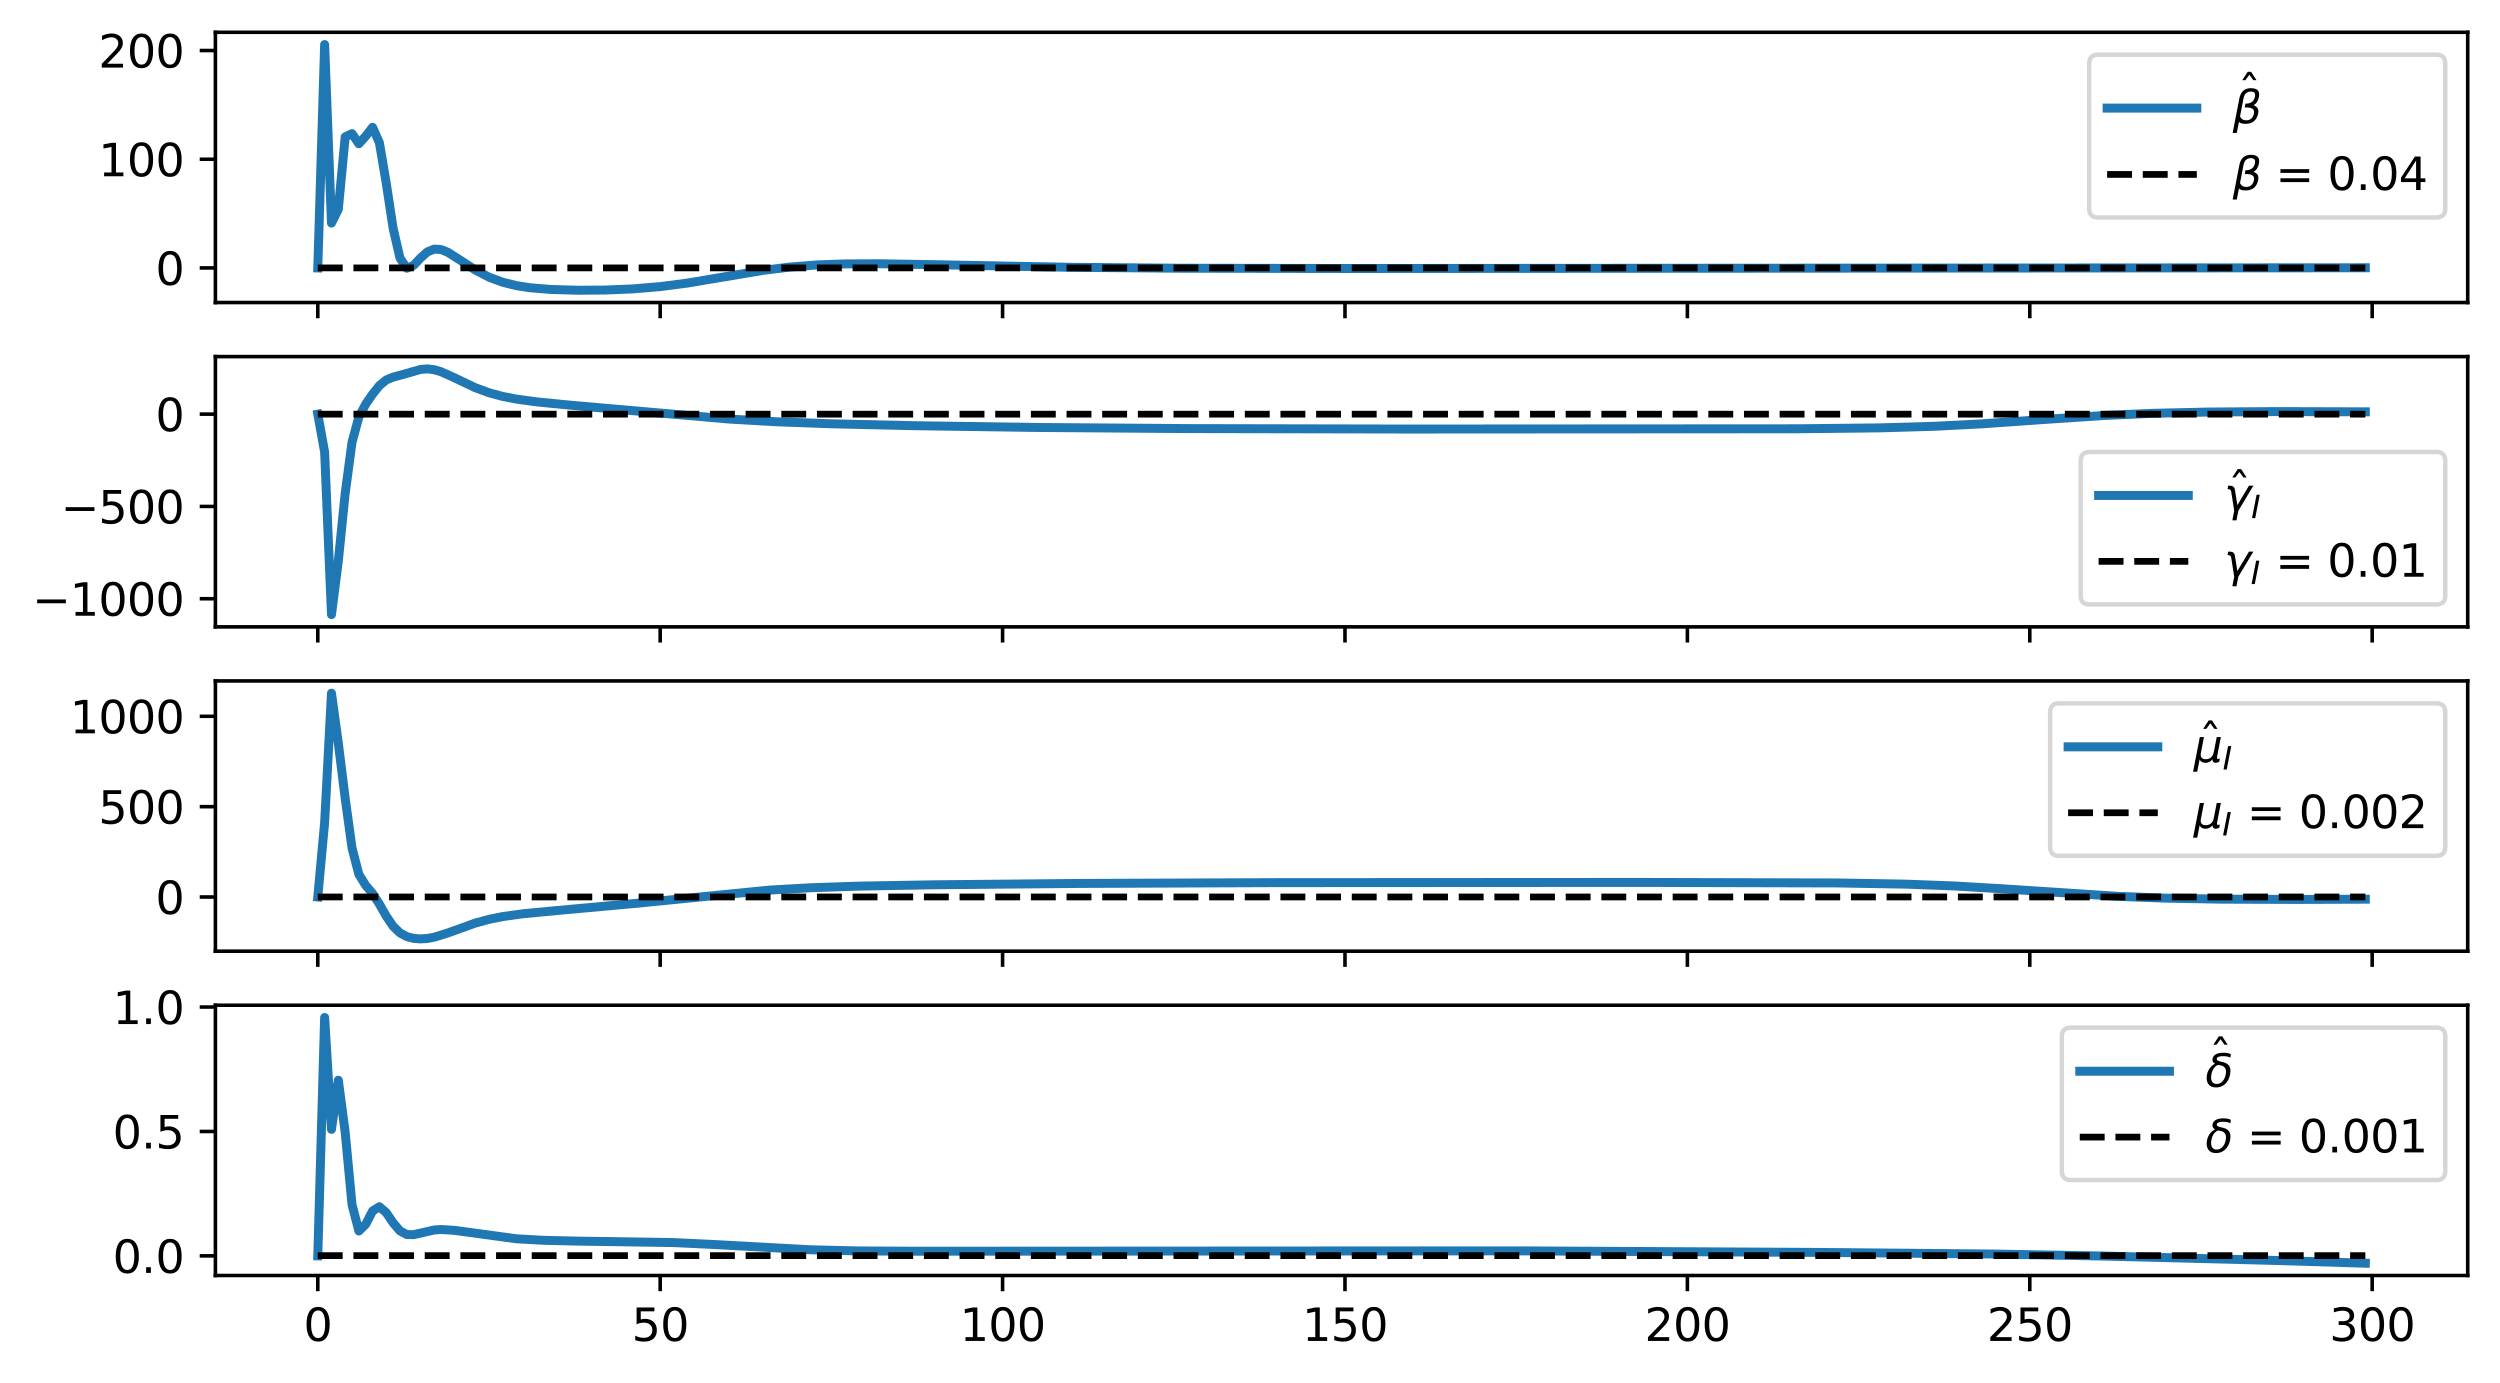 <?xml version="1.0" encoding="utf-8" standalone="no"?>
<!DOCTYPE svg PUBLIC "-//W3C//DTD SVG 1.1//EN"
  "http://www.w3.org/Graphics/SVG/1.1/DTD/svg11.dtd">
<svg xmlns:xlink="http://www.w3.org/1999/xlink" width="557.43pt" height="308.278pt" viewBox="0 0 557.43 308.278" xmlns="http://www.w3.org/2000/svg" version="1.1">
 <defs>
  <style type="text/css">*{stroke-linejoin: round; stroke-linecap: butt}</style>
 </defs>
 <g id="figure_1">
  <g id="patch_1">
   <path d="M 0 308.278 
L 557.43 308.278 
L 557.43 0 
L 0 0 
z
" style="fill: #ffffff"/>
  </g>
  <g id="axes_1">
   <g id="patch_2">
    <path d="M 48.03 67.461 
L 550.23 67.461 
L 550.23 7.2 
L 48.03 7.2 
z
" style="fill: #ffffff"/>
   </g>
   <g id="matplotlib.axis_1">
    <g id="xtick_1">
     <g id="line2d_1">
      <defs>
       <path id="m24e4327aba" d="M 0 0 
L 0 3.5 
" style="stroke: #000000; stroke-width: 0.8"/>
      </defs>
      <g>
       <use xlink:href="#m24e4327aba" x="70.857" y="67.461" style="stroke: #000000; stroke-width: 0.8"/>
      </g>
     </g>
    </g>
    <g id="xtick_2">
     <g id="line2d_2">
      <g>
       <use xlink:href="#m24e4327aba" x="147.202" y="67.461" style="stroke: #000000; stroke-width: 0.8"/>
      </g>
     </g>
    </g>
    <g id="xtick_3">
     <g id="line2d_3">
      <g>
       <use xlink:href="#m24e4327aba" x="223.548" y="67.461" style="stroke: #000000; stroke-width: 0.8"/>
      </g>
     </g>
    </g>
    <g id="xtick_4">
     <g id="line2d_4">
      <g>
       <use xlink:href="#m24e4327aba" x="299.893" y="67.461" style="stroke: #000000; stroke-width: 0.8"/>
      </g>
     </g>
    </g>
    <g id="xtick_5">
     <g id="line2d_5">
      <g>
       <use xlink:href="#m24e4327aba" x="376.239" y="67.461" style="stroke: #000000; stroke-width: 0.8"/>
      </g>
     </g>
    </g>
    <g id="xtick_6">
     <g id="line2d_6">
      <g>
       <use xlink:href="#m24e4327aba" x="452.584" y="67.461" style="stroke: #000000; stroke-width: 0.8"/>
      </g>
     </g>
    </g>
    <g id="xtick_7">
     <g id="line2d_7">
      <g>
       <use xlink:href="#m24e4327aba" x="528.929" y="67.461" style="stroke: #000000; stroke-width: 0.8"/>
      </g>
     </g>
    </g>
   </g>
   <g id="matplotlib.axis_2">
    <g id="ytick_1">
     <g id="line2d_8">
      <defs>
       <path id="m14ea27579b" d="M 0 0 
L -3.5 0 
" style="stroke: #000000; stroke-width: 0.8"/>
      </defs>
      <g>
       <use xlink:href="#m14ea27579b" x="48.03" y="59.743" style="stroke: #000000; stroke-width: 0.8"/>
      </g>
     </g>
     <g id="text_1">
      <!-- 0 -->
      <g transform="translate(34.667 63.542) scale(0.1 -0.1)">
       <defs>
        <path id="DejaVuSans-30" d="M 2034 4250 
Q 1547 4250 1301 3770 
Q 1056 3291 1056 2328 
Q 1056 1369 1301 889 
Q 1547 409 2034 409 
Q 2525 409 2770 889 
Q 3016 1369 3016 2328 
Q 3016 3291 2770 3770 
Q 2525 4250 2034 4250 
z
M 2034 4750 
Q 2819 4750 3233 4129 
Q 3647 3509 3647 2328 
Q 3647 1150 3233 529 
Q 2819 -91 2034 -91 
Q 1250 -91 836 529 
Q 422 1150 422 2328 
Q 422 3509 836 4129 
Q 1250 4750 2034 4750 
z
" transform="scale(0.016)"/>
       </defs>
       <use xlink:href="#DejaVuSans-30"/>
      </g>
     </g>
    </g>
    <g id="ytick_2">
     <g id="line2d_9">
      <g>
       <use xlink:href="#m14ea27579b" x="48.03" y="35.505" style="stroke: #000000; stroke-width: 0.8"/>
      </g>
     </g>
     <g id="text_2">
      <!-- 100 -->
      <g transform="translate(21.942 39.304) scale(0.1 -0.1)">
       <defs>
        <path id="DejaVuSans-31" d="M 794 531 
L 1825 531 
L 1825 4091 
L 703 3866 
L 703 4441 
L 1819 4666 
L 2450 4666 
L 2450 531 
L 3481 531 
L 3481 0 
L 794 0 
L 794 531 
z
" transform="scale(0.016)"/>
       </defs>
       <use xlink:href="#DejaVuSans-31"/>
       <use xlink:href="#DejaVuSans-30" x="63.623"/>
       <use xlink:href="#DejaVuSans-30" x="127.246"/>
      </g>
     </g>
    </g>
    <g id="ytick_3">
     <g id="line2d_10">
      <g>
       <use xlink:href="#m14ea27579b" x="48.03" y="11.267" style="stroke: #000000; stroke-width: 0.8"/>
      </g>
     </g>
     <g id="text_3">
      <!-- 200 -->
      <g transform="translate(21.942 15.066) scale(0.1 -0.1)">
       <defs>
        <path id="DejaVuSans-32" d="M 1228 531 
L 3431 531 
L 3431 0 
L 469 0 
L 469 531 
Q 828 903 1448 1529 
Q 2069 2156 2228 2338 
Q 2531 2678 2651 2914 
Q 2772 3150 2772 3378 
Q 2772 3750 2511 3984 
Q 2250 4219 1831 4219 
Q 1534 4219 1204 4116 
Q 875 4013 500 3803 
L 500 4441 
Q 881 4594 1212 4672 
Q 1544 4750 1819 4750 
Q 2544 4750 2975 4387 
Q 3406 4025 3406 3419 
Q 3406 3131 3298 2873 
Q 3191 2616 2906 2266 
Q 2828 2175 2409 1742 
Q 1991 1309 1228 531 
z
" transform="scale(0.016)"/>
       </defs>
       <use xlink:href="#DejaVuSans-32"/>
       <use xlink:href="#DejaVuSans-30" x="63.623"/>
       <use xlink:href="#DejaVuSans-30" x="127.246"/>
      </g>
     </g>
    </g>
   </g>
   <g id="line2d_11">
    <path d="M 70.857 59.743 
L 72.384 9.939 
L 73.911 49.737 
L 75.438 46.661 
L 76.965 30.519 
L 78.492 29.799 
L 80.018 32.057 
L 81.545 30.361 
L 83.072 28.393 
L 84.599 31.836 
L 86.126 40.876 
L 87.653 50.898 
L 89.18 57.538 
L 90.707 59.801 
L 92.234 59.159 
L 93.761 57.532 
L 95.287 56.172 
L 96.814 55.548 
L 98.341 55.645 
L 99.868 56.259 
L 102.922 58.2 
L 105.976 60.197 
L 109.03 61.796 
L 112.083 62.933 
L 115.137 63.686 
L 118.191 64.159 
L 122.772 64.539 
L 128.879 64.715 
L 134.987 64.67 
L 141.095 64.418 
L 147.202 63.907 
L 153.31 63.111 
L 160.945 61.824 
L 170.106 60.29 
L 176.214 59.534 
L 182.321 59.063 
L 188.429 58.843 
L 196.063 58.808 
L 208.279 59.017 
L 238.817 59.603 
L 263.247 59.807 
L 301.42 59.869 
L 527.402 59.707 
L 527.402 59.707 
" clip-path="url(#p93f5b36dde)" style="fill: none; stroke: #1f77b4; stroke-width: 2; stroke-linecap: square"/>
   </g>
   <g id="line2d_12">
    <path d="M 70.857 59.733 
L 527.402 59.733 
L 527.402 59.733 
" clip-path="url(#p93f5b36dde)" style="fill: none; stroke-dasharray: 5.55,2.4; stroke-dashoffset: 0; stroke: #000000; stroke-width: 1.5"/>
   </g>
   <g id="patch_3">
    <path d="M 48.03 67.461 
L 48.03 7.2 
" style="fill: none; stroke: #000000; stroke-width: 0.8; stroke-linejoin: miter; stroke-linecap: square"/>
   </g>
   <g id="patch_4">
    <path d="M 550.23 67.461 
L 550.23 7.2 
" style="fill: none; stroke: #000000; stroke-width: 0.8; stroke-linejoin: miter; stroke-linecap: square"/>
   </g>
   <g id="patch_5">
    <path d="M 48.03 67.461 
L 550.23 67.461 
" style="fill: none; stroke: #000000; stroke-width: 0.8; stroke-linejoin: miter; stroke-linecap: square"/>
   </g>
   <g id="patch_6">
    <path d="M 48.03 7.2 
L 550.23 7.2 
" style="fill: none; stroke: #000000; stroke-width: 0.8; stroke-linejoin: miter; stroke-linecap: square"/>
   </g>
   <g id="legend_1">
    <g id="patch_7">
     <path d="M 467.83 48.5 
L 543.23 48.5 
Q 545.23 48.5 545.23 46.5 
L 545.23 14.2 
Q 545.23 12.2 543.23 12.2 
L 467.83 12.2 
Q 465.83 12.2 465.83 14.2 
L 465.83 46.5 
Q 465.83 48.5 467.83 48.5 
z
" style="fill: #ffffff; opacity: 0.8; stroke: #cccccc; stroke-linejoin: miter"/>
    </g>
    <g id="line2d_13">
     <path d="M 469.83 24.1 
L 479.83 24.1 
L 489.83 24.1 
" style="fill: none; stroke: #1f77b4; stroke-width: 2; stroke-linecap: square"/>
    </g>
    <g id="text_4">
     <!-- $\hat\beta$ -->
     <g transform="translate(497.83 27.6) scale(0.1 -0.1)">
      <defs>
       <path id="DejaVuSans-302" d="M -1831 5119 
L -1369 5119 
L -603 3944 
L -1038 3944 
L -1600 4709 
L -2163 3944 
L -2597 3944 
L -1831 5119 
z
M -1600 3584 
L -1600 3584 
z
" transform="scale(0.016)"/>
       <path id="DejaVuSans-Oblique-3b2" d="M 872 216 
L 572 -1331 
L -6 -1331 
L 928 3478 
Q 1206 4903 2538 4903 
Q 3888 4903 3659 3700 
Q 3503 2844 2894 2531 
Q 3713 2250 3553 1416 
Q 3272 -69 1759 -66 
Q 1097 -63 872 216 
z
M 1019 966 
Q 1259 422 1875 425 
Q 2775 425 2966 1406 
Q 3138 2288 1675 2219 
L 1778 2750 
Q 2909 2731 3106 3750 
Q 3241 4438 2509 4434 
Q 1691 4434 1503 3459 
L 1019 966 
z
" transform="scale(0.016)"/>
      </defs>
      <use xlink:href="#DejaVuSans-302" transform="translate(62.785 34.016)"/>
      <use xlink:href="#DejaVuSans-Oblique-3b2" transform="translate(0 0.906)"/>
     </g>
    </g>
    <g id="line2d_14">
     <path d="M 469.83 38.9 
L 479.83 38.9 
L 489.83 38.9 
" style="fill: none; stroke-dasharray: 5.55,2.4; stroke-dashoffset: 0; stroke: #000000; stroke-width: 1.5"/>
    </g>
    <g id="text_5">
     <!-- $\beta$ = 0.04 -->
     <g transform="translate(497.83 42.4) scale(0.1 -0.1)">
      <defs>
       <path id="DejaVuSans-20" transform="scale(0.016)"/>
       <path id="DejaVuSans-3d" d="M 678 2906 
L 4684 2906 
L 4684 2381 
L 678 2381 
L 678 2906 
z
M 678 1631 
L 4684 1631 
L 4684 1100 
L 678 1100 
L 678 1631 
z
" transform="scale(0.016)"/>
       <path id="DejaVuSans-2e" d="M 684 794 
L 1344 794 
L 1344 0 
L 684 0 
L 684 794 
z
" transform="scale(0.016)"/>
       <path id="DejaVuSans-34" d="M 2419 4116 
L 825 1625 
L 2419 1625 
L 2419 4116 
z
M 2253 4666 
L 3047 4666 
L 3047 1625 
L 3713 1625 
L 3713 1100 
L 3047 1100 
L 3047 0 
L 2419 0 
L 2419 1100 
L 313 1100 
L 313 1709 
L 2253 4666 
z
" transform="scale(0.016)"/>
      </defs>
      <use xlink:href="#DejaVuSans-Oblique-3b2" transform="translate(0 0.391)"/>
      <use xlink:href="#DejaVuSans-20" transform="translate(63.818 0.391)"/>
      <use xlink:href="#DejaVuSans-3d" transform="translate(95.605 0.391)"/>
      <use xlink:href="#DejaVuSans-20" transform="translate(179.395 0.391)"/>
      <use xlink:href="#DejaVuSans-30" transform="translate(211.182 0.391)"/>
      <use xlink:href="#DejaVuSans-2e" transform="translate(274.805 0.391)"/>
      <use xlink:href="#DejaVuSans-30" transform="translate(306.592 0.391)"/>
      <use xlink:href="#DejaVuSans-34" transform="translate(370.215 0.391)"/>
     </g>
    </g>
   </g>
  </g>
  <g id="axes_2">
   <g id="patch_8">
    <path d="M 48.03 139.774 
L 550.23 139.774 
L 550.23 79.513 
L 48.03 79.513 
z
" style="fill: #ffffff"/>
   </g>
   <g id="matplotlib.axis_3">
    <g id="xtick_8">
     <g id="line2d_15">
      <g>
       <use xlink:href="#m24e4327aba" x="70.857" y="139.774" style="stroke: #000000; stroke-width: 0.8"/>
      </g>
     </g>
    </g>
    <g id="xtick_9">
     <g id="line2d_16">
      <g>
       <use xlink:href="#m24e4327aba" x="147.202" y="139.774" style="stroke: #000000; stroke-width: 0.8"/>
      </g>
     </g>
    </g>
    <g id="xtick_10">
     <g id="line2d_17">
      <g>
       <use xlink:href="#m24e4327aba" x="223.548" y="139.774" style="stroke: #000000; stroke-width: 0.8"/>
      </g>
     </g>
    </g>
    <g id="xtick_11">
     <g id="line2d_18">
      <g>
       <use xlink:href="#m24e4327aba" x="299.893" y="139.774" style="stroke: #000000; stroke-width: 0.8"/>
      </g>
     </g>
    </g>
    <g id="xtick_12">
     <g id="line2d_19">
      <g>
       <use xlink:href="#m24e4327aba" x="376.239" y="139.774" style="stroke: #000000; stroke-width: 0.8"/>
      </g>
     </g>
    </g>
    <g id="xtick_13">
     <g id="line2d_20">
      <g>
       <use xlink:href="#m24e4327aba" x="452.584" y="139.774" style="stroke: #000000; stroke-width: 0.8"/>
      </g>
     </g>
    </g>
    <g id="xtick_14">
     <g id="line2d_21">
      <g>
       <use xlink:href="#m24e4327aba" x="528.929" y="139.774" style="stroke: #000000; stroke-width: 0.8"/>
      </g>
     </g>
    </g>
   </g>
   <g id="matplotlib.axis_4">
    <g id="ytick_4">
     <g id="line2d_22">
      <g>
       <use xlink:href="#m14ea27579b" x="48.03" y="133.497" style="stroke: #000000; stroke-width: 0.8"/>
      </g>
     </g>
     <g id="text_6">
      <!-- −1000 -->
      <g transform="translate(7.2 137.297) scale(0.1 -0.1)">
       <defs>
        <path id="DejaVuSans-2212" d="M 678 2272 
L 4684 2272 
L 4684 1741 
L 678 1741 
L 678 2272 
z
" transform="scale(0.016)"/>
       </defs>
       <use xlink:href="#DejaVuSans-2212"/>
       <use xlink:href="#DejaVuSans-31" x="83.789"/>
       <use xlink:href="#DejaVuSans-30" x="147.412"/>
       <use xlink:href="#DejaVuSans-30" x="211.035"/>
       <use xlink:href="#DejaVuSans-30" x="274.658"/>
      </g>
     </g>
    </g>
    <g id="ytick_5">
     <g id="line2d_23">
      <g>
       <use xlink:href="#m14ea27579b" x="48.03" y="112.92" style="stroke: #000000; stroke-width: 0.8"/>
      </g>
     </g>
     <g id="text_7">
      <!-- −500 -->
      <g transform="translate(13.562 116.719) scale(0.1 -0.1)">
       <defs>
        <path id="DejaVuSans-35" d="M 691 4666 
L 3169 4666 
L 3169 4134 
L 1269 4134 
L 1269 2991 
Q 1406 3038 1543 3061 
Q 1681 3084 1819 3084 
Q 2600 3084 3056 2656 
Q 3513 2228 3513 1497 
Q 3513 744 3044 326 
Q 2575 -91 1722 -91 
Q 1428 -91 1123 -41 
Q 819 9 494 109 
L 494 744 
Q 775 591 1075 516 
Q 1375 441 1709 441 
Q 2250 441 2565 725 
Q 2881 1009 2881 1497 
Q 2881 1984 2565 2268 
Q 2250 2553 1709 2553 
Q 1456 2553 1204 2497 
Q 953 2441 691 2322 
L 691 4666 
z
" transform="scale(0.016)"/>
       </defs>
       <use xlink:href="#DejaVuSans-2212"/>
       <use xlink:href="#DejaVuSans-35" x="83.789"/>
       <use xlink:href="#DejaVuSans-30" x="147.412"/>
       <use xlink:href="#DejaVuSans-30" x="211.035"/>
      </g>
     </g>
    </g>
    <g id="ytick_6">
     <g id="line2d_24">
      <g>
       <use xlink:href="#m14ea27579b" x="48.03" y="92.342" style="stroke: #000000; stroke-width: 0.8"/>
      </g>
     </g>
     <g id="text_8">
      <!-- 0 -->
      <g transform="translate(34.667 96.141) scale(0.1 -0.1)">
       <use xlink:href="#DejaVuSans-30"/>
      </g>
     </g>
    </g>
   </g>
   <g id="line2d_25">
    <path d="M 70.857 92.342 
L 72.384 100.785 
L 73.911 137.035 
L 75.438 125.071 
L 76.965 110.001 
L 78.492 98.613 
L 80.018 92.959 
L 81.545 90.111 
L 83.072 87.887 
L 84.599 85.975 
L 86.126 84.715 
L 87.653 84.089 
L 90.707 83.256 
L 93.761 82.376 
L 95.287 82.252 
L 96.814 82.436 
L 98.341 82.888 
L 101.395 84.267 
L 105.976 86.447 
L 109.03 87.57 
L 112.083 88.395 
L 115.137 88.988 
L 119.718 89.612 
L 127.353 90.363 
L 162.471 93.43 
L 173.16 94.043 
L 185.375 94.494 
L 203.698 94.916 
L 231.182 95.313 
L 264.774 95.561 
L 313.635 95.663 
L 400.669 95.605 
L 418.992 95.407 
L 431.207 95.053 
L 441.896 94.506 
L 455.638 93.54 
L 469.38 92.629 
L 480.068 92.157 
L 492.284 91.875 
L 507.553 91.772 
L 527.402 91.829 
L 527.402 91.829 
" clip-path="url(#p6014eb6d09)" style="fill: none; stroke: #1f77b4; stroke-width: 2; stroke-linecap: square"/>
   </g>
   <g id="line2d_26">
    <path d="M 70.857 92.342 
L 527.402 92.342 
L 527.402 92.342 
" clip-path="url(#p6014eb6d09)" style="fill: none; stroke-dasharray: 5.55,2.4; stroke-dashoffset: 0; stroke: #000000; stroke-width: 1.5"/>
   </g>
   <g id="patch_9">
    <path d="M 48.03 139.774 
L 48.03 79.513 
" style="fill: none; stroke: #000000; stroke-width: 0.8; stroke-linejoin: miter; stroke-linecap: square"/>
   </g>
   <g id="patch_10">
    <path d="M 550.23 139.774 
L 550.23 79.513 
" style="fill: none; stroke: #000000; stroke-width: 0.8; stroke-linejoin: miter; stroke-linecap: square"/>
   </g>
   <g id="patch_11">
    <path d="M 48.03 139.774 
L 550.23 139.774 
" style="fill: none; stroke: #000000; stroke-width: 0.8; stroke-linejoin: miter; stroke-linecap: square"/>
   </g>
   <g id="patch_12">
    <path d="M 48.03 79.513 
L 550.23 79.513 
" style="fill: none; stroke: #000000; stroke-width: 0.8; stroke-linejoin: miter; stroke-linecap: square"/>
   </g>
   <g id="legend_2">
    <g id="patch_13">
     <path d="M 465.93 134.774 
L 543.23 134.774 
Q 545.23 134.774 545.23 132.774 
L 545.23 102.775 
Q 545.23 100.775 543.23 100.775 
L 465.93 100.775 
Q 463.93 100.775 463.93 102.775 
L 463.93 132.774 
Q 463.93 134.774 465.93 134.774 
z
" style="fill: #ffffff; opacity: 0.8; stroke: #cccccc; stroke-linejoin: miter"/>
    </g>
    <g id="line2d_27">
     <path d="M 467.93 110.475 
L 477.93 110.475 
L 487.93 110.475 
" style="fill: none; stroke: #1f77b4; stroke-width: 2; stroke-linecap: square"/>
    </g>
    <g id="text_9">
     <!-- $\hat\gamma_I$ -->
     <g transform="translate(495.93 113.975) scale(0.1 -0.1)">
      <defs>
       <path id="DejaVuSans-Oblique-3b3" d="M 1491 2950 
L 1838 788 
L 3456 3500 
L 4066 3500 
L 1972 0 
L 1713 -1331 
L 1138 -1331 
L 1397 0 
L 988 2613 
Q 925 3006 628 3006 
L 475 3006 
L 569 3500 
L 788 3500 
Q 1403 3500 1491 2950 
z
" transform="scale(0.016)"/>
       <path id="DejaVuSans-Oblique-49" d="M 1081 4666 
L 1716 4666 
L 806 0 
L 172 0 
L 1081 4666 
z
" transform="scale(0.016)"/>
      </defs>
      <use xlink:href="#DejaVuSans-302" transform="translate(59.602 12.016)"/>
      <use xlink:href="#DejaVuSans-Oblique-3b3" transform="translate(0 0.828)"/>
      <use xlink:href="#DejaVuSans-Oblique-49" transform="translate(60.137 -15.578) scale(0.7)"/>
     </g>
    </g>
    <g id="line2d_28">
     <path d="M 467.93 125.174 
L 477.93 125.174 
L 487.93 125.174 
" style="fill: none; stroke-dasharray: 5.55,2.4; stroke-dashoffset: 0; stroke: #000000; stroke-width: 1.5"/>
    </g>
    <g id="text_10">
     <!-- $\gamma_I$ = 0.01 -->
     <g transform="translate(495.93 128.674) scale(0.1 -0.1)">
      <use xlink:href="#DejaVuSans-Oblique-3b3" transform="translate(0 0.781)"/>
      <use xlink:href="#DejaVuSans-Oblique-49" transform="translate(59.18 -15.625) scale(0.7)"/>
      <use xlink:href="#DejaVuSans-20" transform="translate(82.559 0.781)"/>
      <use xlink:href="#DejaVuSans-3d" transform="translate(114.346 0.781)"/>
      <use xlink:href="#DejaVuSans-20" transform="translate(198.135 0.781)"/>
      <use xlink:href="#DejaVuSans-30" transform="translate(229.922 0.781)"/>
      <use xlink:href="#DejaVuSans-2e" transform="translate(293.545 0.781)"/>
      <use xlink:href="#DejaVuSans-30" transform="translate(325.332 0.781)"/>
      <use xlink:href="#DejaVuSans-31" transform="translate(388.955 0.781)"/>
     </g>
    </g>
   </g>
  </g>
  <g id="axes_3">
   <g id="patch_14">
    <path d="M 48.03 212.087 
L 550.23 212.087 
L 550.23 151.826 
L 48.03 151.826 
z
" style="fill: #ffffff"/>
   </g>
   <g id="matplotlib.axis_5">
    <g id="xtick_15">
     <g id="line2d_29">
      <g>
       <use xlink:href="#m24e4327aba" x="70.857" y="212.087" style="stroke: #000000; stroke-width: 0.8"/>
      </g>
     </g>
    </g>
    <g id="xtick_16">
     <g id="line2d_30">
      <g>
       <use xlink:href="#m24e4327aba" x="147.202" y="212.087" style="stroke: #000000; stroke-width: 0.8"/>
      </g>
     </g>
    </g>
    <g id="xtick_17">
     <g id="line2d_31">
      <g>
       <use xlink:href="#m24e4327aba" x="223.548" y="212.087" style="stroke: #000000; stroke-width: 0.8"/>
      </g>
     </g>
    </g>
    <g id="xtick_18">
     <g id="line2d_32">
      <g>
       <use xlink:href="#m24e4327aba" x="299.893" y="212.087" style="stroke: #000000; stroke-width: 0.8"/>
      </g>
     </g>
    </g>
    <g id="xtick_19">
     <g id="line2d_33">
      <g>
       <use xlink:href="#m24e4327aba" x="376.239" y="212.087" style="stroke: #000000; stroke-width: 0.8"/>
      </g>
     </g>
    </g>
    <g id="xtick_20">
     <g id="line2d_34">
      <g>
       <use xlink:href="#m24e4327aba" x="452.584" y="212.087" style="stroke: #000000; stroke-width: 0.8"/>
      </g>
     </g>
    </g>
    <g id="xtick_21">
     <g id="line2d_35">
      <g>
       <use xlink:href="#m24e4327aba" x="528.929" y="212.087" style="stroke: #000000; stroke-width: 0.8"/>
      </g>
     </g>
    </g>
   </g>
   <g id="matplotlib.axis_6">
    <g id="ytick_7">
     <g id="line2d_36">
      <g>
       <use xlink:href="#m14ea27579b" x="48.03" y="200.001" style="stroke: #000000; stroke-width: 0.8"/>
      </g>
     </g>
     <g id="text_11">
      <!-- 0 -->
      <g transform="translate(34.667 203.8) scale(0.1 -0.1)">
       <use xlink:href="#DejaVuSans-30"/>
      </g>
     </g>
    </g>
    <g id="ytick_8">
     <g id="line2d_37">
      <g>
       <use xlink:href="#m14ea27579b" x="48.03" y="179.858" style="stroke: #000000; stroke-width: 0.8"/>
      </g>
     </g>
     <g id="text_12">
      <!-- 500 -->
      <g transform="translate(21.942 183.657) scale(0.1 -0.1)">
       <use xlink:href="#DejaVuSans-35"/>
       <use xlink:href="#DejaVuSans-30" x="63.623"/>
       <use xlink:href="#DejaVuSans-30" x="127.246"/>
      </g>
     </g>
    </g>
    <g id="ytick_9">
     <g id="line2d_38">
      <g>
       <use xlink:href="#m14ea27579b" x="48.03" y="159.715" style="stroke: #000000; stroke-width: 0.8"/>
      </g>
     </g>
     <g id="text_13">
      <!-- 1000 -->
      <g transform="translate(15.58 163.514) scale(0.1 -0.1)">
       <use xlink:href="#DejaVuSans-31"/>
       <use xlink:href="#DejaVuSans-30" x="63.623"/>
       <use xlink:href="#DejaVuSans-30" x="127.246"/>
       <use xlink:href="#DejaVuSans-30" x="190.869"/>
      </g>
     </g>
    </g>
   </g>
   <g id="line2d_39">
    <path d="M 70.857 200.001 
L 72.384 183.405 
L 73.911 154.565 
L 75.438 165.726 
L 76.965 177.993 
L 78.492 189.083 
L 80.018 194.964 
L 81.545 197.418 
L 83.072 199.212 
L 84.599 201.597 
L 86.126 204.281 
L 87.653 206.532 
L 89.18 208.013 
L 90.707 208.837 
L 92.234 209.232 
L 93.761 209.348 
L 95.287 209.249 
L 96.814 208.968 
L 99.868 208.018 
L 105.976 205.818 
L 109.03 204.986 
L 112.083 204.372 
L 116.664 203.735 
L 124.299 203.011 
L 141.095 201.488 
L 171.633 198.463 
L 180.794 197.941 
L 191.483 197.581 
L 208.279 197.283 
L 240.344 196.985 
L 284.624 196.805 
L 365.55 196.755 
L 409.831 196.874 
L 425.1 197.142 
L 435.788 197.547 
L 446.476 198.174 
L 472.434 199.871 
L 483.122 200.268 
L 495.337 200.489 
L 512.133 200.551 
L 527.402 200.496 
L 527.402 200.496 
" clip-path="url(#p12a7c0d72b)" style="fill: none; stroke: #1f77b4; stroke-width: 2; stroke-linecap: square"/>
   </g>
   <g id="line2d_40">
    <path d="M 70.857 200.001 
L 527.402 200.001 
L 527.402 200.001 
" clip-path="url(#p12a7c0d72b)" style="fill: none; stroke-dasharray: 5.55,2.4; stroke-dashoffset: 0; stroke: #000000; stroke-width: 1.5"/>
   </g>
   <g id="patch_15">
    <path d="M 48.03 212.087 
L 48.03 151.826 
" style="fill: none; stroke: #000000; stroke-width: 0.8; stroke-linejoin: miter; stroke-linecap: square"/>
   </g>
   <g id="patch_16">
    <path d="M 550.23 212.087 
L 550.23 151.826 
" style="fill: none; stroke: #000000; stroke-width: 0.8; stroke-linejoin: miter; stroke-linecap: square"/>
   </g>
   <g id="patch_17">
    <path d="M 48.03 212.087 
L 550.23 212.087 
" style="fill: none; stroke: #000000; stroke-width: 0.8; stroke-linejoin: miter; stroke-linecap: square"/>
   </g>
   <g id="patch_18">
    <path d="M 48.03 151.826 
L 550.23 151.826 
" style="fill: none; stroke: #000000; stroke-width: 0.8; stroke-linejoin: miter; stroke-linecap: square"/>
   </g>
   <g id="legend_3">
    <g id="patch_19">
     <path d="M 459.13 190.825 
L 543.23 190.825 
Q 545.23 190.825 545.23 188.825 
L 545.23 158.826 
Q 545.23 156.826 543.23 156.826 
L 459.13 156.826 
Q 457.13 156.826 457.13 158.826 
L 457.13 188.825 
Q 457.13 190.825 459.13 190.825 
z
" style="fill: #ffffff; opacity: 0.8; stroke: #cccccc; stroke-linejoin: miter"/>
    </g>
    <g id="line2d_41">
     <path d="M 461.13 166.526 
L 471.13 166.526 
L 481.13 166.526 
" style="fill: none; stroke: #1f77b4; stroke-width: 2; stroke-linecap: square"/>
    </g>
    <g id="text_14">
     <!-- $\hat\mu_I$ -->
     <g transform="translate(489.13 170.026) scale(0.1 -0.1)">
      <defs>
       <path id="DejaVuSans-Oblique-3bc" d="M -84 -1331 
L 856 3500 
L 1434 3500 
L 1009 1322 
Q 997 1256 987 1175 
Q 978 1094 978 1013 
Q 978 722 1161 565 
Q 1344 409 1684 409 
Q 2147 409 2431 671 
Q 2716 934 2816 1459 
L 3213 3500 
L 3788 3500 
L 3266 809 
Q 3253 750 3248 706 
Q 3244 663 3244 628 
Q 3244 531 3283 486 
Q 3322 441 3406 441 
Q 3438 441 3492 456 
Q 3547 472 3647 513 
L 3559 50 
Q 3422 -19 3297 -55 
Q 3172 -91 3053 -91 
Q 2847 -91 2730 40 
Q 2613 172 2613 403 
Q 2438 153 2195 31 
Q 1953 -91 1625 -91 
Q 1334 -91 1117 43 
Q 900 178 831 397 
L 494 -1331 
L -84 -1331 
z
" transform="scale(0.016)"/>
      </defs>
      <use xlink:href="#DejaVuSans-302" transform="translate(62.699 12.016)"/>
      <use xlink:href="#DejaVuSans-Oblique-3bc" transform="translate(0 0.828)"/>
      <use xlink:href="#DejaVuSans-Oblique-49" transform="translate(64.58 -15.578) scale(0.7)"/>
     </g>
    </g>
    <g id="line2d_42">
     <path d="M 461.13 181.225 
L 471.13 181.225 
L 481.13 181.225 
" style="fill: none; stroke-dasharray: 5.55,2.4; stroke-dashoffset: 0; stroke: #000000; stroke-width: 1.5"/>
    </g>
    <g id="text_15">
     <!-- $\mu_I$ = 0.002 -->
     <g transform="translate(489.13 184.725) scale(0.1 -0.1)">
      <use xlink:href="#DejaVuSans-Oblique-3bc" transform="translate(0 0.781)"/>
      <use xlink:href="#DejaVuSans-Oblique-49" transform="translate(63.623 -15.625) scale(0.7)"/>
      <use xlink:href="#DejaVuSans-20" transform="translate(87.002 0.781)"/>
      <use xlink:href="#DejaVuSans-3d" transform="translate(118.789 0.781)"/>
      <use xlink:href="#DejaVuSans-20" transform="translate(202.578 0.781)"/>
      <use xlink:href="#DejaVuSans-30" transform="translate(234.365 0.781)"/>
      <use xlink:href="#DejaVuSans-2e" transform="translate(297.988 0.781)"/>
      <use xlink:href="#DejaVuSans-30" transform="translate(329.775 0.781)"/>
      <use xlink:href="#DejaVuSans-30" transform="translate(393.398 0.781)"/>
      <use xlink:href="#DejaVuSans-32" transform="translate(457.021 0.781)"/>
     </g>
    </g>
   </g>
  </g>
  <g id="axes_4">
   <g id="patch_20">
    <path d="M 48.03 284.4 
L 550.23 284.4 
L 550.23 224.139 
L 48.03 224.139 
z
" style="fill: #ffffff"/>
   </g>
   <g id="matplotlib.axis_7">
    <g id="xtick_22">
     <g id="line2d_43">
      <g>
       <use xlink:href="#m24e4327aba" x="70.857" y="284.4" style="stroke: #000000; stroke-width: 0.8"/>
      </g>
     </g>
     <g id="text_16">
      <!-- 0 -->
      <g transform="translate(67.676 298.998) scale(0.1 -0.1)">
       <use xlink:href="#DejaVuSans-30"/>
      </g>
     </g>
    </g>
    <g id="xtick_23">
     <g id="line2d_44">
      <g>
       <use xlink:href="#m24e4327aba" x="147.202" y="284.4" style="stroke: #000000; stroke-width: 0.8"/>
      </g>
     </g>
     <g id="text_17">
      <!-- 50 -->
      <g transform="translate(140.84 298.998) scale(0.1 -0.1)">
       <use xlink:href="#DejaVuSans-35"/>
       <use xlink:href="#DejaVuSans-30" x="63.623"/>
      </g>
     </g>
    </g>
    <g id="xtick_24">
     <g id="line2d_45">
      <g>
       <use xlink:href="#m24e4327aba" x="223.548" y="284.4" style="stroke: #000000; stroke-width: 0.8"/>
      </g>
     </g>
     <g id="text_18">
      <!-- 100 -->
      <g transform="translate(214.004 298.998) scale(0.1 -0.1)">
       <use xlink:href="#DejaVuSans-31"/>
       <use xlink:href="#DejaVuSans-30" x="63.623"/>
       <use xlink:href="#DejaVuSans-30" x="127.246"/>
      </g>
     </g>
    </g>
    <g id="xtick_25">
     <g id="line2d_46">
      <g>
       <use xlink:href="#m24e4327aba" x="299.893" y="284.4" style="stroke: #000000; stroke-width: 0.8"/>
      </g>
     </g>
     <g id="text_19">
      <!-- 150 -->
      <g transform="translate(290.349 298.998) scale(0.1 -0.1)">
       <use xlink:href="#DejaVuSans-31"/>
       <use xlink:href="#DejaVuSans-35" x="63.623"/>
       <use xlink:href="#DejaVuSans-30" x="127.246"/>
      </g>
     </g>
    </g>
    <g id="xtick_26">
     <g id="line2d_47">
      <g>
       <use xlink:href="#m24e4327aba" x="376.239" y="284.4" style="stroke: #000000; stroke-width: 0.8"/>
      </g>
     </g>
     <g id="text_20">
      <!-- 200 -->
      <g transform="translate(366.695 298.998) scale(0.1 -0.1)">
       <use xlink:href="#DejaVuSans-32"/>
       <use xlink:href="#DejaVuSans-30" x="63.623"/>
       <use xlink:href="#DejaVuSans-30" x="127.246"/>
      </g>
     </g>
    </g>
    <g id="xtick_27">
     <g id="line2d_48">
      <g>
       <use xlink:href="#m24e4327aba" x="452.584" y="284.4" style="stroke: #000000; stroke-width: 0.8"/>
      </g>
     </g>
     <g id="text_21">
      <!-- 250 -->
      <g transform="translate(443.04 298.998) scale(0.1 -0.1)">
       <use xlink:href="#DejaVuSans-32"/>
       <use xlink:href="#DejaVuSans-35" x="63.623"/>
       <use xlink:href="#DejaVuSans-30" x="127.246"/>
      </g>
     </g>
    </g>
    <g id="xtick_28">
     <g id="line2d_49">
      <g>
       <use xlink:href="#m24e4327aba" x="528.929" y="284.4" style="stroke: #000000; stroke-width: 0.8"/>
      </g>
     </g>
     <g id="text_22">
      <!-- 300 -->
      <g transform="translate(519.386 298.998) scale(0.1 -0.1)">
       <defs>
        <path id="DejaVuSans-33" d="M 2597 2516 
Q 3050 2419 3304 2112 
Q 3559 1806 3559 1356 
Q 3559 666 3084 287 
Q 2609 -91 1734 -91 
Q 1441 -91 1130 -33 
Q 819 25 488 141 
L 488 750 
Q 750 597 1062 519 
Q 1375 441 1716 441 
Q 2309 441 2620 675 
Q 2931 909 2931 1356 
Q 2931 1769 2642 2001 
Q 2353 2234 1838 2234 
L 1294 2234 
L 1294 2753 
L 1863 2753 
Q 2328 2753 2575 2939 
Q 2822 3125 2822 3475 
Q 2822 3834 2567 4026 
Q 2313 4219 1838 4219 
Q 1578 4219 1281 4162 
Q 984 4106 628 3988 
L 628 4550 
Q 988 4650 1302 4700 
Q 1616 4750 1894 4750 
Q 2613 4750 3031 4423 
Q 3450 4097 3450 3541 
Q 3450 3153 3228 2886 
Q 3006 2619 2597 2516 
z
" transform="scale(0.016)"/>
       </defs>
       <use xlink:href="#DejaVuSans-33"/>
       <use xlink:href="#DejaVuSans-30" x="63.623"/>
       <use xlink:href="#DejaVuSans-30" x="127.246"/>
      </g>
     </g>
    </g>
   </g>
   <g id="matplotlib.axis_8">
    <g id="ytick_10">
     <g id="line2d_50">
      <g>
       <use xlink:href="#m14ea27579b" x="48.03" y="280.025" style="stroke: #000000; stroke-width: 0.8"/>
      </g>
     </g>
     <g id="text_23">
      <!-- 0.0 -->
      <g transform="translate(25.127 283.825) scale(0.1 -0.1)">
       <use xlink:href="#DejaVuSans-30"/>
       <use xlink:href="#DejaVuSans-2e" x="63.623"/>
       <use xlink:href="#DejaVuSans-30" x="95.41"/>
      </g>
     </g>
    </g>
    <g id="ytick_11">
     <g id="line2d_51">
      <g>
       <use xlink:href="#m14ea27579b" x="48.03" y="252.283" style="stroke: #000000; stroke-width: 0.8"/>
      </g>
     </g>
     <g id="text_24">
      <!-- 0.5 -->
      <g transform="translate(25.127 256.082) scale(0.1 -0.1)">
       <use xlink:href="#DejaVuSans-30"/>
       <use xlink:href="#DejaVuSans-2e" x="63.623"/>
       <use xlink:href="#DejaVuSans-35" x="95.41"/>
      </g>
     </g>
    </g>
    <g id="ytick_12">
     <g id="line2d_52">
      <g>
       <use xlink:href="#m14ea27579b" x="48.03" y="224.541" style="stroke: #000000; stroke-width: 0.8"/>
      </g>
     </g>
     <g id="text_25">
      <!-- 1.0 -->
      <g transform="translate(25.127 228.34) scale(0.1 -0.1)">
       <use xlink:href="#DejaVuSans-31"/>
       <use xlink:href="#DejaVuSans-2e" x="63.623"/>
       <use xlink:href="#DejaVuSans-30" x="95.41"/>
      </g>
     </g>
    </g>
   </g>
   <g id="line2d_53">
    <path d="M 70.857 280.025 
L 72.384 226.878 
L 73.911 251.818 
L 75.438 240.864 
L 76.965 252.471 
L 78.492 268.625 
L 80.018 274.477 
L 81.545 272.979 
L 83.072 270.021 
L 84.599 269.063 
L 86.126 270.396 
L 87.653 272.653 
L 89.18 274.454 
L 90.707 275.271 
L 92.234 275.29 
L 96.814 274.251 
L 98.341 274.145 
L 101.395 274.341 
L 115.137 276.214 
L 121.245 276.557 
L 128.879 276.733 
L 150.256 277.062 
L 159.418 277.497 
L 180.794 278.669 
L 191.483 278.923 
L 205.225 278.99 
L 338.066 278.906 
L 405.25 279.252 
L 444.949 279.617 
L 469.38 280.073 
L 506.026 281.009 
L 527.402 281.661 
L 527.402 281.661 
" clip-path="url(#p390099224d)" style="fill: none; stroke: #1f77b4; stroke-width: 2; stroke-linecap: square"/>
   </g>
   <g id="line2d_54">
    <path d="M 70.857 279.97 
L 527.402 279.97 
L 527.402 279.97 
" clip-path="url(#p390099224d)" style="fill: none; stroke-dasharray: 5.55,2.4; stroke-dashoffset: 0; stroke: #000000; stroke-width: 1.5"/>
   </g>
   <g id="patch_21">
    <path d="M 48.03 284.4 
L 48.03 224.139 
" style="fill: none; stroke: #000000; stroke-width: 0.8; stroke-linejoin: miter; stroke-linecap: square"/>
   </g>
   <g id="patch_22">
    <path d="M 550.23 284.4 
L 550.23 224.139 
" style="fill: none; stroke: #000000; stroke-width: 0.8; stroke-linejoin: miter; stroke-linecap: square"/>
   </g>
   <g id="patch_23">
    <path d="M 48.03 284.4 
L 550.23 284.4 
" style="fill: none; stroke: #000000; stroke-width: 0.8; stroke-linejoin: miter; stroke-linecap: square"/>
   </g>
   <g id="patch_24">
    <path d="M 48.03 224.139 
L 550.23 224.139 
" style="fill: none; stroke: #000000; stroke-width: 0.8; stroke-linejoin: miter; stroke-linecap: square"/>
   </g>
   <g id="legend_4">
    <g id="patch_25">
     <path d="M 461.73 263.117 
L 543.23 263.117 
Q 545.23 263.117 545.23 261.117 
L 545.23 231.139 
Q 545.23 229.139 543.23 229.139 
L 461.73 229.139 
Q 459.73 229.139 459.73 231.139 
L 459.73 261.117 
Q 459.73 263.117 461.73 263.117 
z
" style="fill: #ffffff; opacity: 0.8; stroke: #cccccc; stroke-linejoin: miter"/>
    </g>
    <g id="line2d_55">
     <path d="M 463.73 238.859 
L 473.73 238.859 
L 483.73 238.859 
" style="fill: none; stroke: #1f77b4; stroke-width: 2; stroke-linecap: square"/>
    </g>
    <g id="text_26">
     <!-- $\hat\delta$ -->
     <g transform="translate(491.73 242.359) scale(0.1 -0.1)">
      <defs>
       <path id="DejaVuSans-Oblique-3b4" d="M 3472 4053 
Q 3197 4272 2450 4272 
Q 1659 4272 1588 3906 
Q 1531 3619 2328 3469 
Q 2953 3353 3253 3003 
Q 3616 2581 3447 1716 
Q 3284 888 2763 400 
Q 2238 -91 1488 -91 
Q 741 -91 406 400 
Q 72 888 241 1747 
Q 363 2384 891 2900 
Q 1097 3100 1353 3213 
Q 913 3459 1000 3900 
Q 1166 4750 2544 4750 
Q 3234 4750 3566 4531 
L 3472 4053 
z
M 1753 3056 
Q 1525 2966 1306 2738 
Q 969 2384 847 1747 
Q 722 1113 919 756 
Q 1119 397 1584 397 
Q 2044 397 2381 759 
Q 2722 1122 2838 1716 
Q 2956 2338 2731 2638 
Q 2491 2959 2103 2994 
Q 1906 3013 1753 3056 
z
" transform="scale(0.016)"/>
      </defs>
      <use xlink:href="#DejaVuSans-302" transform="translate(59.418 31.016)"/>
      <use xlink:href="#DejaVuSans-Oblique-3b4" transform="translate(0 0.297)"/>
     </g>
    </g>
    <g id="line2d_56">
     <path d="M 463.73 253.538 
L 473.73 253.538 
L 483.73 253.538 
" style="fill: none; stroke-dasharray: 5.55,2.4; stroke-dashoffset: 0; stroke: #000000; stroke-width: 1.5"/>
    </g>
    <g id="text_27">
     <!-- $\delta$ = 0.001 -->
     <g transform="translate(491.73 257.038) scale(0.1 -0.1)">
      <use xlink:href="#DejaVuSans-Oblique-3b4" transform="translate(0 0.781)"/>
      <use xlink:href="#DejaVuSans-20" transform="translate(61.182 0.781)"/>
      <use xlink:href="#DejaVuSans-3d" transform="translate(92.969 0.781)"/>
      <use xlink:href="#DejaVuSans-20" transform="translate(176.758 0.781)"/>
      <use xlink:href="#DejaVuSans-30" transform="translate(208.545 0.781)"/>
      <use xlink:href="#DejaVuSans-2e" transform="translate(272.168 0.781)"/>
      <use xlink:href="#DejaVuSans-30" transform="translate(303.955 0.781)"/>
      <use xlink:href="#DejaVuSans-30" transform="translate(367.578 0.781)"/>
      <use xlink:href="#DejaVuSans-31" transform="translate(431.201 0.781)"/>
     </g>
    </g>
   </g>
  </g>
 </g>
 <defs>
  <clipPath id="p93f5b36dde">
   <rect x="48.03" y="7.2" width="502.2" height="60.261"/>
  </clipPath>
  <clipPath id="p6014eb6d09">
   <rect x="48.03" y="79.513" width="502.2" height="60.261"/>
  </clipPath>
  <clipPath id="p12a7c0d72b">
   <rect x="48.03" y="151.826" width="502.2" height="60.261"/>
  </clipPath>
  <clipPath id="p390099224d">
   <rect x="48.03" y="224.139" width="502.2" height="60.261"/>
  </clipPath>
 </defs>
</svg>

